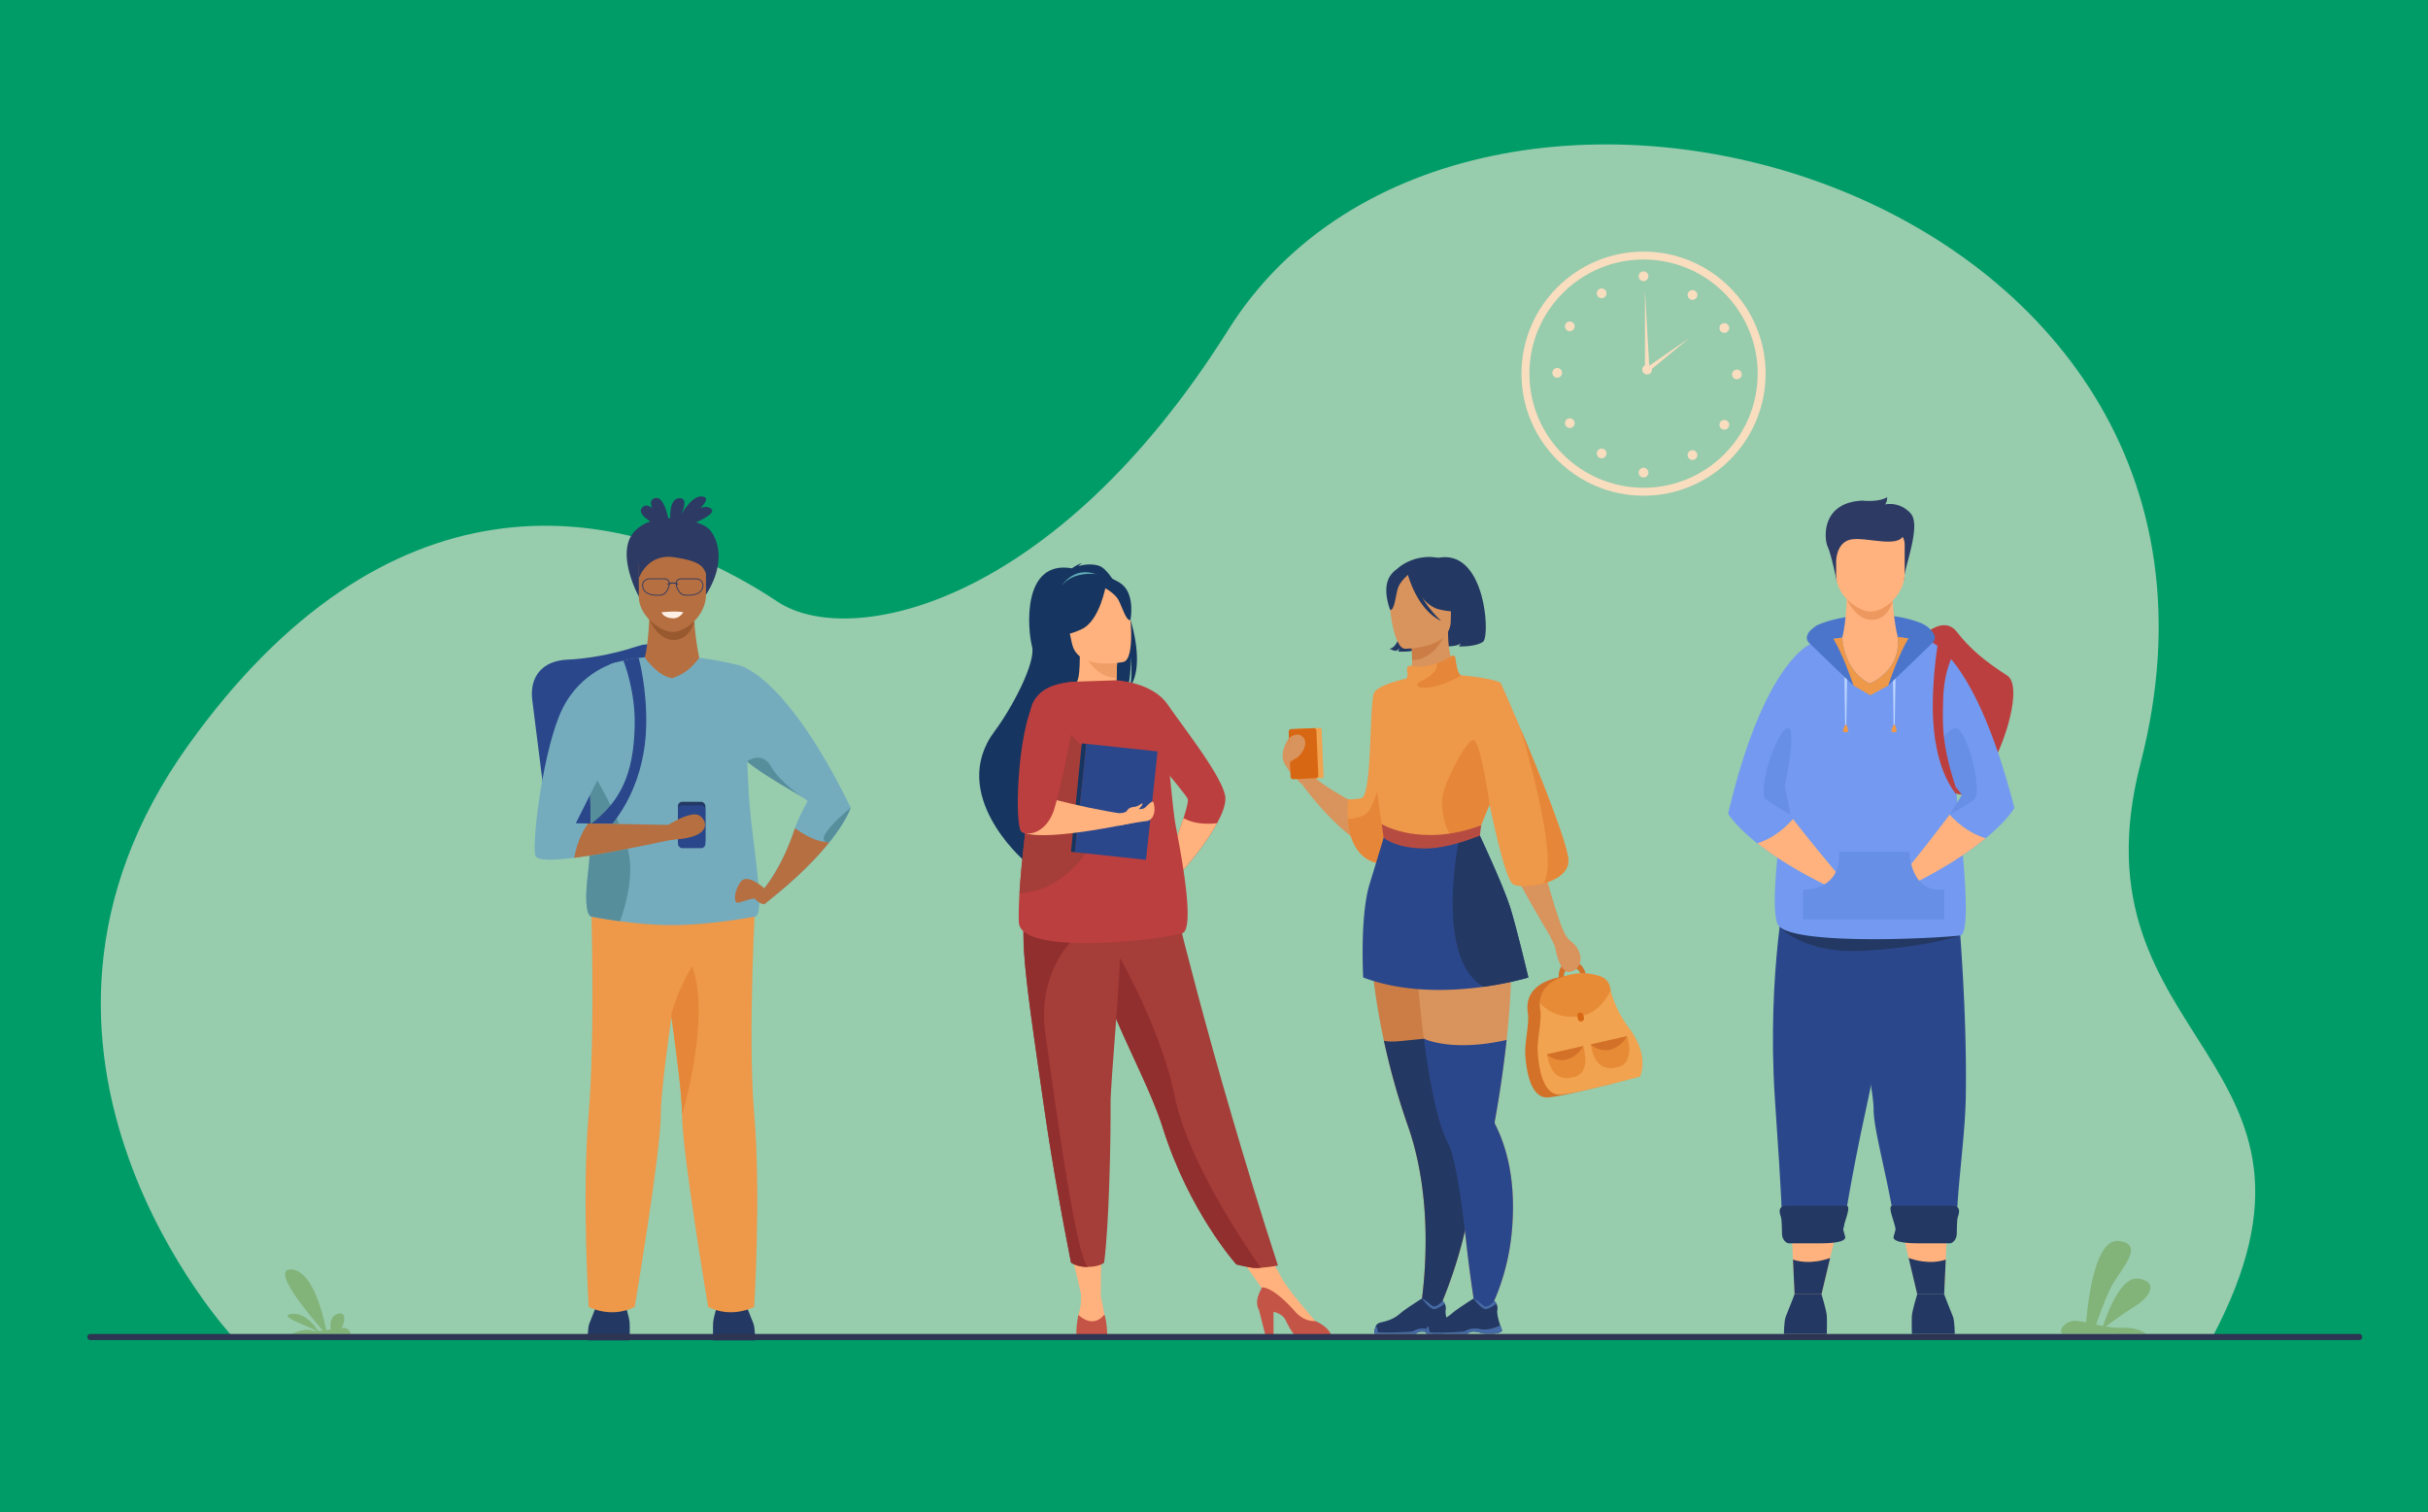 <svg id="_Layer_" data-name="&lt;Layer&gt;" xmlns="http://www.w3.org/2000/svg" viewBox="0 0 2858.04 1780"><defs><style>.cls-1{fill:#009c68;}.cls-2{fill:#fcecdb;opacity:0.6;}.cls-3{fill:#82b378;}.cls-4{fill:#ffb27d;}.cls-5{fill:#bc3f3f;}.cls-6{fill:#4a75cb;}.cls-7{fill:#233862;}.cls-8{fill:#ed985f;}.cls-9{fill:#2c3a64;}.cls-10{fill:#2b478b;}.cls-11{fill:#739af0;}.cls-12{fill:#ee9849;}.cls-13{fill:#bbd4ff;}.cls-14{fill:#678fe5;}.cls-15{fill:#b56f40;}.cls-16{fill:#99592e;}.cls-17{fill:#74acbe;}.cls-18{fill:#578e9b;}.cls-19{fill:#e58638;}.cls-20{fill:#fff0e6;}.cls-21{fill:#163560;}.cls-22{fill:#5fabb7;}.cls-23{fill:#ef9e67;}.cls-24{fill:#a53d38;}.cls-25{fill:#c45446;}.cls-26{fill:#912f2f;}.cls-27{fill:#d9935c;}.cls-28{fill:#f1a34f;}.cls-29,.cls-34{fill:#d86713;}.cls-30{fill:#cb7d45;}.cls-31{fill:#b64c41;}.cls-32{fill:#466aa5;}.cls-33{fill:#d37129;}.cls-34{opacity:0.4;}.cls-35{fill:#f9ddbf;}.cls-36{fill:#2e3552;}</style></defs><rect class="cls-1" width="2858.04" height="1780"/><path class="cls-2" d="M264.14,1574.16s-311.58-334.53-52.69-696.72c229.7-321.36,497.51-299.39,694-169,83.68,55.54,325,6.84,530.32-320.15,280-445.92,1250.82-175.47,1073.82,510.6-85.66,332,260.68,344.08,84.21,676Z" transform="translate(10.04)"/><path class="cls-3" d="M2516.31,1570.43h-98.72c-5.29-4.49,3.67-14.68,13-15.37,4.06-.3,9.2.55,15.07,1.79,1.35-18,9.11-99.16,38.35-95.9,32.88,3.65,0,35.72-9.29,54.71-6.89,14.06-14.15,34.23-17.47,43.75,2.67.58,5.43,1.14,8.26,1.66,4.35-13.37,20.57-58.38,41.18-55.75,24.21,3.06,14.48,21.11-2.68,31.82-12.58,7.87-28,19.07-35.39,24.48a105.77,105.77,0,0,0,19.31,1.55C2504.86,1562.76,2513.12,1567.75,2516.31,1570.43Z" transform="translate(10.04)"/><path class="cls-3" d="M364.37,1566.91c-3.92-6.16-15.72-22.14-31.44-20-17.12,2.31,18.92,13.6,29.95,20.08a18.39,18.39,0,0,1-6.1-.71c-7.38-2.63-20,2.41-24,4.18H403a11.11,11.11,0,0,0-5-6.42c-1.16-.71-3.47-.81-6.47-.58,4.18-4.92,7.08-20.64-4.55-16.6-8.49,3-8.46,12.56-7.63,18.25-1.81.28-3.64.57-5.45.83-3.49-17.82-15.86-70-40.92-71.43-25.41-1.41,21.55,54.15,37.18,71.93C368.09,1566.65,366.16,1566.83,364.37,1566.91Z" transform="translate(10.04)"/><polygon class="cls-4" points="2161.88 1448.9 2154.25 1481.02 2144.12 1523.61 2112.46 1523.61 2110.57 1482.81 2109.11 1451.33 2161.88 1448.9"/><path class="cls-5" d="M2252.16,749.82s25.05-26.8,41.34-5.79,34.34,35.21,59.33,51.37-22.09,142.87-53.39,140.27S2140.39,833.17,2252.16,749.82Z" transform="translate(10.04)"/><path class="cls-6" d="M2127.43,737.07c6.25-4.67,63.83-24.43,120-5s-43.48,73.6-43.48,73.6l-32.28,1.39Z" transform="translate(10.04)"/><path class="cls-7" d="M2089.9,1570.4s0-15.5,2.21-20.66,10.3-26.13,10.3-26.13h31.66s5.89,19.14,6.26,25.4,0,21.39,0,21.39Z" transform="translate(10.04)"/><path class="cls-7" d="M2290.91,1570.4s0-15.5-2.21-20.66-10.31-26.13-10.31-26.13h-31.65s-5.89,19.14-6.26,25.4,0,21.39,0,21.39Z" transform="translate(10.04)"/><path class="cls-4" d="M2164.08,700.47s-1.12,34.51-5.54,50l-35,75.36,131.61-31.28-31.39-43.36s-9.47-46.28-4.51-63.4S2164.08,700.47,2164.08,700.47Z" transform="translate(10.04)"/><path class="cls-8" d="M2163.88,705.23s10.41,25,30,24.5S2218,707,2218,707Z" transform="translate(10.04)"/><path class="cls-9" d="M2152.18,685s-6.33-31.61-10.74-41.18-8.1-52.27,40.86-54.48c0,0,18.77,2.21,29.08-4,0,0,0,6.26-2.58,8.47A32.55,32.55,0,0,1,2239,604.38c13.25,14.73-8.83,66.27-7.73,78.41Z" transform="translate(10.04)"/><path class="cls-4" d="M2191.65,720.05c-14.21-.25-40.35-19.16-40.35-42.58V640.92c0-8.56,6-15.55,13.25-15.55h54.19c7.29,0,13.26,7,13.26,15.55V675.4C2232,700,2207.94,720.34,2191.65,720.05Z" transform="translate(10.04)"/><path class="cls-9" d="M2151.3,660.43s.08-22,17.47-25.34,56.32,10.71,61.85-5.31-75.25-15.73-79.32-5.52S2151.3,660.43,2151.3,660.43Z" transform="translate(10.04)"/><path class="cls-10" d="M2212,1041c8.71-27.12,8.54,112.26-26.44,269-5.34,23.93-17.29,81.62-25.87,137.46H2088c-1-45.09-5.82-108-8.86-155.18-9.55-147.79,14.75-258.69,14.75-258.69Z" transform="translate(10.04)"/><path class="cls-10" d="M2303.9,1292.32c-.79,45.19-10,105.22-10.79,149.22h-72.7c-4.89-31.94-12.65-64.83-18.22-91.37-4-18.84-6.83-34.47-6.79-44.29.09-19.19-12.06-74.53-19.28-123.33a1.42,1.42,0,0,1,0-.2c-.28-1.87-.55-3.75-.81-5.6-9.68-68.6-6.27-135.74-6.27-135.74l122.67-7.66S2306,1171.81,2303.9,1292.32Z" transform="translate(10.04)"/><path class="cls-7" d="M2084.15,1090.48s27.6,33.44,102.58,28.61,110.75-17.87,110.75-17.87Z" transform="translate(10.04)"/><path class="cls-11" d="M2297.48,1101.22c-24.49,3.33-191.12,12-213.33-10.74s36.26-332.78,36.26-332.78,6.62-1.91,17.8-4c5.69-1.07,12.57-2.18,20.35-3.12.09,2.42,2,39,32.36,54.07,0,0,36.45-14.6,32.88-53.48,0-.45-.09-.89-.16-1.33q7.31.78,14.74,2a208.77,208.77,0,0,1,30.16,7.47S2322,1097.9,2297.48,1101.22Z" transform="translate(10.04)"/><path class="cls-11" d="M2085.55,941.15c-1,1.29,5.66,10.83,15,23.1,19.28,25.2,50.12,61.87,50.12,61.87a125.93,125.93,0,0,1-2.15,20.45c-42.36-20-71-38.74-90-53.78-26.69-21.14-34.35-35-34.35-35,42.8-181,97.72-199.91,97.72-199.91L2139.85,867S2088.55,937.22,2085.55,941.15Z" transform="translate(10.04)"/><path class="cls-12" d="M2238.38,751.87l-11,33.58-14.71,21.61-21.12,11.45-19.88-11.45-33.42-53.38c5.69-1.07,12.57-2.18,20.35-3.12.09,2.42,2,39,32.36,54.07,0,0,36.45-14.6,32.88-53.48,0-.45-.09-.89-.16-1.33Q2230.95,750.6,2238.38,751.87Z" transform="translate(10.04)"/><path class="cls-4" d="M2150.71,1026.12c0,.36,0,.7-.05,1-.09,2.3-.23,4.44-.39,6.39a34.69,34.69,0,0,1-3.52,4.14,36.88,36.88,0,0,1-6.2,5c-1.07-.51-2.14-1-3.19-1.56-36.29-18-61.53-34.68-78.8-48.35,11-3.38,26.31-11.08,42-28.56C2119.86,989.45,2150.71,1026.12,2150.71,1026.12Z" transform="translate(10.04)"/><path class="cls-11" d="M2361.08,951.12s-7.38,14-33.67,35.67c-18.69,15.4-47,34.66-88.94,55.49a126.44,126.44,0,0,1-2.54-20.41s30.13-37.26,48.92-62.82c9.14-12.45,15.6-22.11,14.59-23.38-2.39-3-34.54-45.29-48.89-64.15l-6.81-9,18.15-107.27S2314.83,770.91,2361.08,951.12Z" transform="translate(10.04)"/><path class="cls-4" d="M2327.41,986.79c-17.06,14-42.09,31.3-78.22,50-.9.46-1.8.93-2.72,1.39a50.37,50.37,0,0,1-9.12-18.12c.6-.75,1.38-1.73,2.34-2.91,8.66-10.8,30.4-38.08,45.16-58.15C2300.88,976.22,2316.39,983.62,2327.41,986.79Z" transform="translate(10.04)"/><path class="cls-4" d="M2223.64,749.82a291.62,291.62,0,0,0-65.08.74,1.16,1.16,0,0,1,0-.13S2218.79,713.17,2223.64,749.82Z" transform="translate(10.04)"/><polygon class="cls-13" points="2173.27 855.2 2172.03 855.2 2171.12 797.13 2174.24 797.13 2173.27 855.2"/><path class="cls-12" d="M2161.86,853.69c-1.12,1.7-3.65,7.31-2,7.9s4.62.63,5.42-.16S2164,850.48,2161.86,853.69Z" transform="translate(10.04)"/><polygon class="cls-13" points="2230.3 855.2 2229.06 855.2 2228.15 797.13 2231.27 797.13 2230.3 855.2"/><path class="cls-12" d="M2218.89,853.69c-1.12,1.7-3.66,7.31-2,7.9s4.62.63,5.41-.16S2221,850.48,2218.89,853.69Z" transform="translate(10.04)"/><path class="cls-6" d="M2171.63,807.06l-51.22-49.36s-11.53-8.18,6.7-20.42S2171.63,807.06,2171.63,807.06Z" transform="translate(10.04)"/><path class="cls-6" d="M2212.62,807.06l51.22-49.36s11.53-8.18-6.7-20.42S2212.62,807.06,2212.62,807.06Z" transform="translate(10.04)"/><path class="cls-14" d="M2276.9,1047.32c-10,.84-18.3-1.66-24.72-7.4a32.12,32.12,0,0,1-3-3.08c-5.06-5.92-7.9-13.36-9.5-19.64a66.48,66.48,0,0,1-2-12.94l0-1.44H2154.9l0,1.54c.33,8.89-1.11,16.52-4.29,22.8a32.36,32.36,0,0,1-6,8.41,34.78,34.78,0,0,1-7.28,5.58c-11.07,6.41-23.4,6.17-23.55,6.17l-1.53-.06v35h166.24v-35Z" transform="translate(10.04)"/><path class="cls-14" d="M2299.44,935.67s-46.11-60.51-9.61-78.12c14.49-7,34.88,76,24,83.84s-28.93,17.66-28.93,17.66Z" transform="translate(10.04)"/><path class="cls-14" d="M2090.86,925.69s16-76,2-68.14-34.88,76-24,83.84,28.93,17.66,28.93,17.66Z" transform="translate(10.04)"/><path class="cls-5" d="M2293,935.49c-21.06-26.14-28.92-68.58-27.85-112.38a513.68,513.68,0,0,1,5.61-63.61L2288,773c-.07.25-9.91,18.24-10.67,50.25-.7,29.26-2.08,51.55,14.46,102.49Z" transform="translate(10.04)"/><path class="cls-7" d="M2133.1,1463.67l-37.1,0c-3.29.37-8.43-4.44-8.43-11.31,0,0-.07-16.48-1.16-19.41-4.78-12.84,2.32-13.53,9.2-13.53h67.69c6.87,0-3.66,21.24-3.66,28.11l2.44,9C2162.08,1463.4,2140,1463.67,2133.1,1463.67Z" transform="translate(10.04)"/><path class="cls-7" d="M2144.21,1481l-10.14,42.6h-31.65l-1.89-40.8C2105.25,1484.54,2121.13,1489,2144.21,1481Z" transform="translate(10.04)"/><polygon class="cls-4" points="2239.07 1448.9 2246.7 1480.53 2256.84 1522.48 2288.5 1522.48 2290.38 1482.3 2291.84 1451.3 2239.07 1448.9"/><path class="cls-7" d="M2247.77,1463.67l37.1,0c3.29.37,8.43-4.44,8.43-11.31,0,0,.08-16.48,1.16-19.41,4.78-12.84-2.32-13.53-9.2-13.53h-67.69c-6.87,0,3.66,21.24,3.66,28.11l-2.44,9C2218.79,1463.4,2240.9,1463.67,2247.77,1463.67Z" transform="translate(10.04)"/><path class="cls-7" d="M2236.66,1481l10.13,42.6h31.66l1.89-40.8C2275.62,1484.54,2259.74,1489,2236.66,1481Z" transform="translate(10.04)"/><path class="cls-9" d="M824.89,623.15c-2.49-2.71-8.06-5.79-15.39-8.29,12.88-5.8,23.84-12.63,16.26-16.8-3.28-1.81-7.19-1.55-11.32,0,6.35-6.42,9.4-12,3.22-13.4-9.4-2.19-19.19,9.92-26,21.09,4.43-9.58,6.72-19.07-1.54-19.22-9.53-.16-11.39,12.48-11.22,23.4-.79,0-1.58,0-2.37,0-2.68-12.09-7.89-27.11-16.76-23.1-4.46,2-4.31,6.35-2,11.37-4.19-3.22-8.34-4.34-11.64-.93-5,5.2,1.15,11.37,9.32,16.52a50.38,50.38,0,0,0-16.08,9.36c-27.72,24.21,2.51,79,2.51,79l79.15-2C845.84,660.67,833.87,632.91,824.89,623.15Z" transform="translate(10.04)"/><path class="cls-10" d="M744.17,1000.51l-47.27,6c-31.08,3.91-59.18-14-62.43-39.82L616.49,824c-3.26-25.82,10.35-46.17,41.6-47.45,18.52-.76,49.42-4.84,82.66-15.9,29.48-9.81,32.78,17.33,36,43.15l18,142.65C798,972.26,775.25,996.59,744.17,1000.51Z" transform="translate(10.04)"/><path class="cls-7" d="M681.66,1578s0-15.2,2.17-20.26,10.11-25.64,10.11-25.64h31s5.77,18.78,6.14,24.92,0,21,0,21Z" transform="translate(10.04)"/><path class="cls-7" d="M878.82,1578s0-15.2-2.16-20.26-10.12-25.64-10.12-25.64h-31s-5.78,18.78-6.14,24.92,0,21,0,21Z" transform="translate(10.04)"/><path class="cls-15" d="M754.42,724.74s-1.1,33.85-5.43,49L714.7,797.68,843.78,817,813,774.46s-9.3-45.39-4.42-62.18S754.42,724.74,754.42,724.74Z" transform="translate(10.04)"/><path class="cls-16" d="M754.23,729.41s10.21,24.58,29.43,24,23.61-22.29,23.61-22.29Z" transform="translate(10.04)"/><path class="cls-15" d="M781.46,744c-13.93-.25-39.57-18.8-39.57-41.77V666.33c0-8.39,5.85-15.25,13-15.25H808c7.15,0,13,6.86,13,15.25v33.82C821,724.24,797.44,744.23,781.46,744Z" transform="translate(10.04)"/><path class="cls-12" d="M685.55,1051.53s5.43,165.91-2.69,260.57.06,226.4.06,226.4,26,14.32,54.14,0c0,0,30.89-182.88,30.7-226.4-.21-46.35,33.62-253.34,33.62-253.34Z" transform="translate(10.04)"/><path class="cls-12" d="M877.7,1538.49s-26,14.33-54.14,0c0,0-30.88-182.87-30.69-226.4.09-19.57-5.89-67.81-12.84-117-9.49-67.28-20.78-136.33-20.78-136.33l120.31-7.52s-9.92,166.19-1.8,260.84S877.7,1538.49,877.7,1538.49Z" transform="translate(10.04)"/><path class="cls-17" d="M856.88,782.49v.07a341.79,341.79,0,0,0-43.88-8.1c-12,15.91-20.58,19.61-31.54,23.94C763.84,796,749,774.25,749,773.76c-25.59,2.62-40.07,8-40.07,8-9.74,4.08-22.52,80.16-24.51,122.42-.25,5.31-.34,10.07-.22,14.1,1,36.25,2.5,71.47-2.17,110.49-6.14,51.27,4.26,50.36,4.26,50.36s14,2.74,33.52,5.33c17.65,2.36,39.83,4.61,60.23,4.61,46.8,0,98.09-9.94,98.09-9.94,14.77.19-4.14-91.87-6.9-147.25-.64-12.87-1.23-24.61-1.79-35.34,17.73,15.28,69.91,43.12,71.1,46.67,0,0-11.39,20.79-14.85,31.87-13.28,42.54-36.13,70.66-36.13,70.66,3.11,11.8,2.24,17,2.24,17,36.14-28.39,59.44-52.54,74.31-71.07,20.91-26.05,25.2-41,25.2-41C910.84,786.92,856.88,782.49,856.88,782.49Z" transform="translate(10.04)"/><path class="cls-18" d="M719.8,1084.46c-19.52-2.59-33.52-5.33-33.52-5.33s-10.4.91-4.26-50.36c4.67-39,3.21-74.24,2.17-110.49-.12-4,0-8.79.22-14.1,3,4.79,36.31,58.6,45.28,98.59C736.22,1032,726.37,1066.31,719.8,1084.46Z" transform="translate(10.04)"/><path class="cls-19" d="M792.87,1312.09c.09-19.57-5.89-67.81-12.84-117,7.21-29.37,24.76-57.65,24.76-57.65C827,1199.74,792.87,1312.09,792.87,1312.09Z" transform="translate(10.04)"/><path class="cls-15" d="M889.55,1045.74s-19.5-18-27.44-7.94-9.39,26-3.25,24.91,18.78-6.86,20.58-4,9.9,8.41,12.35,4S889.55,1045.74,889.55,1045.74Z" transform="translate(10.04)"/><path class="cls-15" d="M889.55,1045.74c3.11,11.8,2.24,17,2.24,17,36.14-28.39,59.44-52.54,74.31-71.07-11.21-.83-21.58-3.33-40.42-16.61C910.13,1022.52,889.55,1045.74,889.55,1045.74Z" transform="translate(10.04)"/><path class="cls-18" d="M936,939.55c-2.89-2.41-49.23-27.93-66.78-43.17,0,0,17.51-13.13,28.35,6S936,939.55,936,939.55Z" transform="translate(10.04)"/><path class="cls-18" d="M991.3,950.7s-4.29,14.94-25.2,41C941.9,991.36,991.3,950.7,991.3,950.7Z" transform="translate(10.04)"/><path class="cls-9" d="M741.89,680.87s9.66-29.52,41.35-24.92,34.43,11.38,37.8,19.23,9.86-28.7,9.86-28.7l-37.37-11.11s-45.22,5.15-48.47,12.73l-3.25,7.58Z" transform="translate(10.04)"/><path class="cls-10" d="M684.71,995.35l.54-25.16c35.86-27.22,50.45-59.49,51.83-115.3,1-42.32-13.17-76.83-13.27-77.18,0,0,6.34-1.52,8.5-1.89,2.33-.4,9.46-1.22,9.46-1.22.44,1.48,9.89,35.88,8.85,80.24C749.24,914.31,723.54,965.87,684.71,995.35Z" transform="translate(10.04)"/><path class="cls-17" d="M784.12,988.07C772,989.89,710,1004.3,665.73,1009.88c-24.94,3.14-44.2,3.5-45.69-2.78-4.11-17.43,9.88-128.41,32.13-173.07s63.47-54.33,63.47-54.33l11.73,70.73L667.75,969.17l14.51.26,99.63,1.77Z" transform="translate(10.04)"/><rect class="cls-7" x="798.04" y="943.94" width="32.3" height="50.45" rx="4.94"/><rect class="cls-10" x="798.04" y="948.01" width="32.3" height="50.45" rx="4.94"/><path class="cls-15" d="M770.24,975.1s32.78-22.59,43.53-14.74,11.6,26.53-33,28.08Z" transform="translate(10.04)"/><path class="cls-15" d="M784.12,988.07C772,989.89,710,1004.3,665.73,1009.88c3.87-18.87,10-31.71,16.53-40.45l99.63,1.77Z" transform="translate(10.04)"/><path class="cls-9" d="M816.19,684.09a9.69,9.69,0,0,0-7.59-3.22h-16c-3,0-5.15.87-6.3,2.59a5.86,5.86,0,0,0-.9,2.65,14.87,14.87,0,0,0-7.09.12,5.87,5.87,0,0,0-.91-2.77c-1.14-1.72-3.27-2.59-6.3-2.59H755.19a9.7,9.7,0,0,0-7.6,3.22,8.19,8.19,0,0,0-1.49,7c1.82,9,12.2,10.17,17.39,10.17,1.6,0,2.71-.11,2.92-.13,4.85,0,8.27-2.78,10.75-8.71a15.55,15.55,0,0,0,1.21-4.9,13.73,13.73,0,0,1,7-.15,15.76,15.76,0,0,0,1.22,5.05c2.48,5.93,5.9,8.7,10.76,8.71.2,0,1.31.13,2.91.13,5.19,0,15.57-1.15,17.39-10.17A8.19,8.19,0,0,0,816.19,684.09Zm-40,7.94c-2.31,5.51-5.43,8.07-9.82,8.07h-.07a31.79,31.79,0,0,1-8.85-.42c-5.92-1.2-9.4-4.16-10.33-8.78a7.2,7.2,0,0,1,1.27-6.15,8.62,8.62,0,0,1,6.79-2.84h15.95c2.66,0,4.49.71,5.43,2.12a5.08,5.08,0,0,1,.75,2.49,9.82,9.82,0,0,0-1.4.52.62.62,0,0,0,.26,1.19.63.63,0,0,0,.26,0,8.55,8.55,0,0,1,.85-.33A15.38,15.38,0,0,1,776.2,692Zm40.45-1.12c-.93,4.62-4.41,7.58-10.33,8.78a31.79,31.79,0,0,1-8.85.42h-.06c-4.4,0-7.52-2.56-9.82-8.07a15.33,15.33,0,0,1-1.11-4.28c.31.13.61.26.91.42a.63.63,0,1,0,.59-1.11,10.35,10.35,0,0,0-1.51-.64,4.91,4.91,0,0,1,.75-2.38c.94-1.41,2.76-2.12,5.42-2.12h16a8.61,8.61,0,0,1,6.78,2.84A7.14,7.14,0,0,1,816.65,690.91Z" transform="translate(10.04)"/><path class="cls-20" d="M768.71,720.78s17.53-1.91,25.69,0c0,0-4.34,7.11-11.46,7.11S770.45,725.29,768.71,720.78Z" transform="translate(10.04)"/><path class="cls-21" d="M1283.72,666.1c-8.55-2.81-17.83-1.44-24.19.24,1.32-2,4.44-3.32,4.44-3.32-4.1.21-12.2,6-12.2,6-59.75-10.19-52,73.2-47,91.93s-23.88,73-43.8,99.53c-55.87,74.33,33.47,151.73,33.47,151.73,72.43,60.84,39.52-57.12,39.52-57.12-4.49-15,49.92-110.19,81.94-141.85,6.31-15,4.8-39,4.67-40.92,2.18,18.83,1.1,29.86-.55,36.28C1345.45,773.51,1306.37,673.55,1283.72,666.1Z" transform="translate(10.04)"/><path class="cls-5" d="M1432.41,940.16c0,8.05-4,18.37-9.84,29-14.41,26.5-39.6,54.9-39.6,54.9l-14.59-20.79s8.87-22,14.76-40.18c3.54-10.92,6-20.43,4.79-22.93-3.19-6.68-66.4-81.46-66.4-81.46l-17.18-57.86s42.05,2.22,60,28.44S1432.41,918.44,1432.41,940.16Z" transform="translate(10.04)"/><path class="cls-4" d="M1422.57,969.16c-14.41,26.5-39.6,54.9-39.6,54.9l-14.59-20.79s8.87-22,14.76-40.18C1390.22,967.28,1402.48,971.27,1422.57,969.16Z" transform="translate(10.04)"/><polygon class="cls-4" points="1257.88 1461.64 1273.01 1525.36 1295.67 1525.23 1296.5 1461.64 1257.88 1461.64"/><polygon class="cls-4" points="1448.49 1464.36 1491.54 1525.36 1508.31 1503.82 1482.4 1455.97 1448.49 1464.36"/><path class="cls-4" d="M1307.36,819.52c.19.09-18.17,9.62-32,5.84-13-3.54-21.48-20.38-21.3-20.42,5.5-1.09,7.08-8.66,7-41.14l2.49.49,41.81,8.28s-.95,13.16-1,25.56C1304.35,808.54,1305,818.41,1307.36,819.52Z" transform="translate(10.04)"/><path class="cls-22" d="M1240.28,688.77s15.88-25.61,45.39-10.3C1285.67,678.47,1270.38,678.89,1240.28,688.77Z" transform="translate(10.04)"/><path class="cls-23" d="M1305.35,772.57s-.95,13.16-1,25.56c-23.4-.66-35.77-22-40.83-33.84Z" transform="translate(10.04)"/><path class="cls-21" d="M1254.93,765.75s-15.85-16.57-22-32.23c-4.4-11.18-7.16-55.35,37.28-57.87a59.9,59.9,0,0,1,26.2,4.3c10.65,4.44,26.94,15.39,19.37,55.94l-1.38,13.47Z" transform="translate(10.04)"/><path class="cls-24" d="M1494.24,1489.88s-11.12,1.92-20.24,2.61c-2,.16-4,.25-5.64.25-4.39,0-12.31-1.66-17.62-2.89l-.4-.1c-2.33-.55-4.12-1-4.78-1.17l-.28-.07s-55.43-61.71-86.51-160.62c-.72-2.31-1.49-4.63-2.3-7-17-49.62-52.29-111.88-70.87-168.26-3-9-5.62-17.42-8-25.42-.77-2.56-1.51-5.07-2.21-7.55-13.71-47.6-17.67-78.84-21.32-112.23l111.75,28.43S1412.74,1239.29,1494.24,1489.88Z" transform="translate(10.04)"/><path class="cls-4" d="M1312.67,779.18s-54.09,11.84-60.94-22-18.45-55,15.8-64,43.59,2.55,48.62,13.28S1326.57,775.23,1312.67,779.18Z" transform="translate(10.04)"/><path class="cls-21" d="M1292.08,687.38s-6.87,42.66-28.49,53.12-32.75,6.35-32.75,6.35,14.69-17.42,13.43-42.41C1244.27,704.44,1277.06,670.76,1292.08,687.38Z" transform="translate(10.04)"/><path class="cls-21" d="M1289.05,691.34s12.88,6.62,17.32,14.69,9.23,25.54,14.27,23.9c0,0,5.76-29.22-9.89-41.94C1294.15,674.51,1289.05,691.34,1289.05,691.34Z" transform="translate(10.04)"/><path class="cls-4" d="M1262.21,1521.8a61.44,61.44,0,0,1-2.89,26.12s-3.71,16.9,12.93,17.21,20.73-1.25,18.85-11.62-5.47-28.28-5.47-28.28Z" transform="translate(10.04)"/><path class="cls-25" d="M1259.32,1547.92s-3.69,17.75-1.81,26.23c0,0,5.64,2,17.73,2,11.46,0,18.2-2,18.2-2s-.42-19.28-3.48-26.66C1290,1547.49,1278.16,1565.19,1259.32,1547.92Z" transform="translate(10.04)"/><path class="cls-4" d="M1538.38,1555.21s-30.69-34.06-40.11-51.39l-22.82,11.69,51,47.9,11.93-1.58Z" transform="translate(10.04)"/><path class="cls-25" d="M1557.87,1575.17s-33,0-38.63-.63-10.2-8.79-16.32-21c-2.51-5-8.13-7.77-13.9-9.29l.11,29.94h-9.07l-8-31.72c-5.43-10-.43-19,3.39-26.92,4.45,0,16.41,3,39.08,28.57,7.45,8.38,15.68,11.38,23.85,11.13a1.73,1.73,0,0,0,.33.17C1557.56,1563.86,1557.87,1575.17,1557.87,1575.17Z" transform="translate(10.04)"/><path class="cls-26" d="M1474,1492.49c-2,.16-4,.25-5.64.25-4.39,0-12.31-1.66-17.62-2.89l-.4-.1-4.78-1.17-.28-.07s-55.43-61.71-86.51-160.62c-.72-2.31-1.49-4.63-2.3-7-17-49.62-52.29-111.88-70.87-168.26-3-9-5.62-17.42-8-25.42-.77-2.56-1.51-5.07-2.21-7.55l19.76-15s59.34,96.09,77.71,186.52C1388.09,1366.15,1453.65,1463.33,1474,1492.49Z" transform="translate(10.04)"/><path class="cls-24" d="M1297.22,1299.63c.33,44-1.89,145.07-7.62,186.93,0,0-5.43,4.81-18.9,4.86-13.79.06-20-5-20-5-14.37-72.77-24.59-133-32-184.88-6.11-42.58-11.53-79.09-15.7-110.52-3.7-27.84-6.41-51.71-7.72-72.29q-.26-4.18-.45-8.19c-.16-3.53-.29-7-.35-10.27s-.08-6.61-.06-9.76l.48,0,27.77-2.7,87.72-8.56C1308.94,1156.23,1297,1274.07,1297.22,1299.63Z" transform="translate(10.04)"/><path class="cls-26" d="M1270.7,1491.42a34.3,34.3,0,0,1-20-5c-14.37-72.77-24.59-133-32-184.88-6.11-42.58-11.53-79.09-15.7-110.52-3.7-27.84-6.41-51.71-7.72-72.29-.15-10.13-.26-19.85-.38-28.27s-.26-15.76-.49-20.79l28.26,18.09,29.73,19s-42.18,38.37-31.81,110.91S1256.28,1481.15,1270.7,1491.42Z" transform="translate(10.04)"/><path class="cls-5" d="M1381.25,1098.86c-33.65,8.75-190.69,26-192-13.32-.34-9.6,0-21.18.76-33.72,2.34-38.86,8.71-86.87,11.77-113.29,1.4-12.11-3.25-66.34.32-95.9a66.83,66.83,0,0,1,2.17-11.3c6.78-22.3,37.26-28.35,52.91-28.88l47.2-1.61s48.76,54.46,55.54,71.19,9,74,14.27,101.75S1397.62,1094.61,1381.25,1098.86Z" transform="translate(10.04)"/><path class="cls-24" d="M1288.51,965.94s-26.25,80.6-98.54,85.88c2.34-38.86,8.71-86.87,11.77-113.29,1.4-12.11-3.25-66.34.32-95.9.94.2,1.79.73,2.77.91C1284.44,858.92,1295.74,949.13,1288.51,965.94Z" transform="translate(10.04)"/><rect class="cls-10" x="1261.69" y="879.76" width="84.32" height="128.33" transform="translate(117.35 -132.78) rotate(6.08)"/><polygon class="cls-21" points="1278.76 875.66 1273.38 875.23 1260.74 1002.74 1265.17 1003.27 1278.76 875.66"/><path class="cls-4" d="M1198,932.15s59.15,18.08,115.69,26.17c0,0,18.66,8.06,9.9,10.27-2.25.57-115.47,25.25-132.25,9.24Z" transform="translate(10.04)"/><path class="cls-5" d="M1257.14,802.45s-31.11.17-44.39,15.32c-24.24,27.66-29,145.29-21.39,160.06,3.29,6.35,28.52,6.87,39.17-23.9C1236.05,938,1260.17,831.46,1257.14,802.45Z" transform="translate(10.04)"/><path class="cls-4" d="M1308.14,957.49s6.95-.65,8.27-2.87c2.64-4.44,6.81-4.38,10.28-5s7.38-4.39,8.08-3.63-2.57,5-4.38,6.53a15.24,15.24,0,0,0,6.19-.95c2.47-1.18,10-10.9,11.18-6.81,3.12,10.76-.12,21.1-8.75,21.94-9.31.91-32.42,5.37-32.42,5.37Z" transform="translate(10.04)"/><path class="cls-27" d="M1615.64,1003.37c-44.19-11.25-92.76-79.8-92.76-79.8l12.44-10.79c12.88,15.18,66.44,41.34,66.44,41.34-.28-13.9.08-26.58,1-38.11,5.94-78.42,35.5-104.55,43.57-110.28a19.27,19.27,0,0,1,2-1.32s0,.57.08,1.65c.11,2.33.33,7,.55,13.47C1650.61,867.52,1652.57,1012.77,1615.64,1003.37Z" transform="translate(10.04)"/><path class="cls-27" d="M1535.32,912.78c-.18-1.86-1.43-28.8-6.78-33.93s-15.92-12.11-19-11.55-13.35,17.72-8.48,29.54,21.78,26.73,21.78,26.73Z" transform="translate(10.04)"/><path class="cls-28" d="M1546.3,915.91l-29.1,1.21a1.73,1.73,0,0,1-1.82-1.67L1513.06,860a1.75,1.75,0,0,1,1.67-1.82l29.1-1.22a1.75,1.75,0,0,1,1.83,1.67l2.32,55.5A1.75,1.75,0,0,1,1546.3,915.91Z" transform="translate(10.04)"/><path class="cls-29" d="M1538.74,916.22l-26.4,1.11a3.11,3.11,0,0,1-3.23-3l-2.21-52.79a3.11,3.11,0,0,1,3-3.23l26.39-1.1a3.09,3.09,0,0,1,3.23,3l2.21,52.78A3.1,3.1,0,0,1,1538.74,916.22Z" transform="translate(10.04)"/><path class="cls-27" d="M1507.37,869.36s7.94-8.85,15.87-2.09-.52,21.23-7.41,25.18-9.09,6-9.09,6Z" transform="translate(10.04)"/><path class="cls-30" d="M1711.86,1459.28c-2.69,10.7-5.65,20.89-8.67,30.38-.65,2-1.28,4-1.93,6-.33,1-.65,1.94-1,2.89-.64,1.87-1.27,3.72-1.89,5.52-.82,2.34-1.63,4.63-2.44,6.85q-.88,2.46-1.76,4.82c-9,24-16.47,39.26-16.47,39.26l-17.86-1.23s6.71-31.88,8-77.56c0-1.63.09-3.27.12-4.94q.1-5.31.11-10.83c0-1.51,0-3,0-4.58-.36-39.34-5.23-85.83-20.77-130.22A847.19,847.19,0,0,1,1619,1225.25c-21.39-98.5-16.36-163.21-16.36-163.21L1703,1073.8l4.69.54c.42,46.14,1.6,108.77,2.64,157.74.18,8.5.35,16.59.52,24.11.69,31.44,1.21,52.94,1.21,52.94C1731.41,1350.71,1724.4,1409.41,1711.86,1459.28Z" transform="translate(10.04)"/><path class="cls-7" d="M1683.1,717.18s23.77,20.23,2,43.52c0,0,18.16,1.78,24.3-3.25a16.81,16.81,0,0,1-2.33,3.55s20.3.73,28.68-5.6,3-110.18-53.34-98.57c0,0-47.75-3.6-43.31,51.65s-13.58,55.25-13.58,55.25,5,2.47,7.44,2.47c0,0,3.54-1.35,4.24-3.3,0,0-.7,3.07-1.61,4.05,0,0,19.46,1.84,29.18-5.5S1685.88,728.58,1683.1,717.18Z" transform="translate(10.04)"/><path class="cls-27" d="M1759.79,1050.77c-19-42.57-28.07-54.61-28.38-68-.25-10.59,5-22,15.11-50a104.57,104.57,0,0,0,5.06-20.25c8-54-23.22-112.43-42.64-116.41-5.4-1.43-14.56-20.94-14.45-52.38l-2.43.48-40.89,8.09s.94,12.87,1,25c0,10.1-.52,20.38-2.8,21.59-2.95.26-5.62.8-5.62.8s-34.61,24.3-36.84,57.26c-3,44,28.05,96.21.53,184.21C1579.29,1131,1770.27,1074.3,1759.79,1050.77Z" transform="translate(10.04)"/><path class="cls-30" d="M1651.17,752.25s.94,12.87,1,25c22.88-.65,35-21.52,39.93-33.08Z" transform="translate(10.04)"/><path class="cls-7" d="M1696.28,739.7s12-18.94,14.87-35.14c2.06-11.56-3.83-54.43-46.91-48.26a58.46,58.46,0,0,0-24.28,9.18c-9.35,6.31-22.85,19.95-7.76,57.36l3.92,12.64Z" transform="translate(10.04)"/><path class="cls-27" d="M1643.53,763.73s54.14.89,54.17-32.83,7-56.31-27.51-58.31-41.29,10.87-44,22.12S1629.45,762.63,1643.53,763.73Z" transform="translate(10.04)"/><path class="cls-7" d="M1645.54,671.77s14.82,39.56,37.56,45.41,32.62-.25,32.62-.25-17.45-13.86-21.07-38C1694.65,678.88,1656.72,652.94,1645.54,671.77Z" transform="translate(10.04)"/><path class="cls-7" d="M1649.21,675s-11.07,8.83-13.77,17.42-3.91,26.26-9.06,25.66c0,0-11.17-26.89,1.38-42.1C1641.07,659.83,1649.21,675,1649.21,675Z" transform="translate(10.04)"/><path class="cls-27" d="M1830.19,1096l-16.25,4.87s-53.61-88.94-58.49-112.09c-1.58-7.53-5.48-22.61-10-39.5-9.42-35-21.56-77.8-21.56-77.8l-4-17.33-13.65-59.09s26.13,2.67,41.41,9.06c5.06,2.11,8.92,4.63,10.27,7.59,11.23,24.68,22.44,87,30.32,131.44,4.39,24.77,7.74,44,9.49,48.07C1802.57,1002.58,1817.46,1065.12,1830.19,1096Z" transform="translate(10.04)"/><path class="cls-7" d="M1647.15,676.32s10.56,41.42,39.26,54.69c0,0-28.7-25.45-31.13-52.8S1647.15,676.32,1647.15,676.32Z" transform="translate(10.04)"/><path class="cls-27" d="M1769.48,1450.63c-5.78,61.63-31.21,101.49-31.21,101.49l-8.68,7.9s-7.91-45.12-13.62-96.79c-5.44-49.1-12.9-101.06-21.34-116.93-12.61-23.7-21.91-72.17-28.6-123.37-11.06-84.73-15-177-15-177l101.84-5c10.24,17.22,14.7,45.46,15.76,77.57,1.12,33.77-1.54,71.81-5.23,105.81-5.15,47.6-12.32,87.27-14,96.19a.08.08,0,0,1,0,0,5.39,5.39,0,0,0,.67,3.41C1770.36,1364,1773.29,1409.91,1769.48,1450.63Z" transform="translate(10.04)"/><path class="cls-12" d="M1650.63,909.26c-2.29,55.94-10.66,111.33-35,107.77-29.85-4.36-37.63-32.23-39.22-52.94a119,119,0,0,1,.44-23s14.69-.07,17.07-2.26c11.28-10.43,7.93-112.66,13.52-123.27s41.83-17.43,41.83-17.43S1652.91,854,1650.63,909.26Z" transform="translate(10.04)"/><path class="cls-19" d="M1650.63,909.26c-2.29,55.94-10.66,111.33-35,107.77-29.85-4.36-37.63-32.23-39.22-52.94,7.33-.37,20.24-2.16,25.36-10,7.34-11.19,30.25-83.26,30.25-83.26S1641,887,1650.63,909.26Z" transform="translate(10.04)"/><path class="cls-7" d="M1711.86,1459.28c-2.69,10.7-5.65,20.89-8.67,30.38-.65,2-1.28,4-1.93,6-.33,1-.65,1.94-1,2.89-.64,1.87-1.27,3.72-1.89,5.52-.82,2.34-1.63,4.63-2.44,6.85q-.88,2.46-1.76,4.82c-9,24-16.47,39.26-16.47,39.26l-17.86-1.23s6.71-31.88,8-77.56c0-1.63.09-3.27.12-4.94q.1-5.31.11-10.83c0-1.51,0-3,0-4.58-.36-39.34-5.23-85.83-20.77-130.22A847.19,847.19,0,0,1,1619,1225.25c10.61,2.19,20,0,47.08-2.32,2.85-.24,16.48,16.64,29.94,39,.7,31.44,16.12,47.23,16.12,47.23C1731.41,1350.71,1724.4,1409.41,1711.86,1459.28Z" transform="translate(10.04)"/><path class="cls-10" d="M1769.48,1450.63c-5.78,61.63-31.21,101.49-31.21,101.49l-8.68,7.9s-7.91-45.12-13.62-96.79c-5.44-49.1-12.9-101.06-21.34-116.93-12.61-23.7-21.91-72.17-28.6-123.37,9.37,3.9,41.27,14,97.39,1.34-5.15,47.6-12.32,87.27-14,96.19a.08.08,0,0,1,0,0,5.39,5.39,0,0,0,.67,3.41C1770.36,1364,1773.29,1409.91,1769.48,1450.63Z" transform="translate(10.04)"/><path class="cls-10" d="M1789,1150.73s-21.3,6.58-52.69,10.93c-38.86,5.37-93.19,7.31-141.71-10.93,0,0-4-72.2,7.5-109.83S1619,985.24,1619,985.24s46.06,11.55,92.84,2.6a152.87,152.87,0,0,0,19.62-5.07s28.85,61.26,36.79,87.52S1789,1150.73,1789,1150.73Z" transform="translate(10.04)"/><path class="cls-7" d="M1789,1150.73s-21.3,6.58-52.69,10.93c-57.56-32.64-29.49-170-29.49-170,1.7-1.39,3.37-2.67,5-3.84a152.87,152.87,0,0,0,19.62-5.07s28.85,61.26,36.79,87.52S1789,1150.73,1789,1150.73Z" transform="translate(10.04)"/><path class="cls-12" d="M1836.1,1013.31c0,14-14.33,22.69-29.72,26.89-14.79,4-30.55,4-35.47.69-8.5-5.7-22.36-69.05-26.4-88.33-.73-3.5-1.14-5.54-1.14-5.54s-11,26.37-11.4,28.82c-.16,1.11-.29,2.63-.39,4-.11,1.62-.18,3-.18,3s-60,30.27-112.45,2.47c0,0-21.34-123.32-12.08-144.55,4.6-10.55,28.61-32.31,38.22-41.7,2.16-2.11,2-6.29,1.11-10.11a4.42,4.42,0,0,1,5.41-5.24c6.17,1.61,17.29,1.33,29.2-2.58a70.33,70.33,0,0,0,17.86-8.73,2.73,2.73,0,0,1,4.23,1.94c.9,7.35,3.13,20.78,7.18,20.78,5.59,0,43.71,4.65,46.5,9.36,1,1.64,10.89,24.07,23.4,53.77l0,.08C1803.49,914,1836.1,995.33,1836.1,1013.31Z" transform="translate(10.04)"/><path class="cls-19" d="M1743.37,947s-11,26.37-11.4,28.82c-.16,1.11-.29,2.63-.39,4a54.43,54.43,0,0,1-18.38,9.67c-18.69,5.66-26.81-30.17-25.7-48.05s27.56-68.9,36.36-70S1743.37,947,1743.37,947Z" transform="translate(10.04)"/><path class="cls-19" d="M1744.51,952.56c-.73-3.5-1.14-5.54-1.14-5.54A28.44,28.44,0,0,1,1744.51,952.56Z" transform="translate(10.04)"/><path class="cls-31" d="M1667.86,998.83c-34.12,0-48.19-11.74-49.23-12.54l-2.2-16.07c.32.24,46.11,27.74,117,1.41l-1.5,12.17C1704.64,993.93,1685.58,998.83,1667.86,998.83Z" transform="translate(10.04)"/><path class="cls-19" d="M1836.1,1013.31c0,14-14.33,22.69-29.72,26.89,21.21-25.25-25.19-178-26.38-181.94C1803.49,914,1836.1,995.33,1836.1,1013.31Z" transform="translate(10.04)"/><path class="cls-19" d="M1710.08,795.05s-28.54,18.07-50.14,13.8c0,0-5.18-3.28,2-6.57,6.71-3.09,22.33-12.22,18.9-21.22a70.33,70.33,0,0,0,17.86-8.73,2.73,2.73,0,0,1,4.23,1.94C1703.8,781.62,1706,795.05,1710.08,795.05Z" transform="translate(10.04)"/><path class="cls-7" d="M1688,1570h-11.4c-3.82-.61-6.64-1.71-10.55-2.22-6-.78-8.69,1.66-9.23,2.22l-.1.11h-48.42c-1.22-1.74,0-5.77,1.1-8.73a6.86,6.86,0,0,1,4.53-4.14c5.14-1.49,15.26-2.82,24.53-11.21,5.21-4.71,25.18-17.32,25.18-17.32l.1,0c.44,0,2.53.65,11.61,8.32,4.69,4,12.69-5.59,12.69-5.59a11.44,11.44,0,0,1,2.63,3.56,12,12,0,0,1,1,7.43c-.73,4.36,1.61,12.47,3.47,18,1.13,3.33,2.08,5.68,2.08,5.68S1697.82,1568.73,1688,1570Z" transform="translate(10.04)"/><path class="cls-32" d="M1690.69,1534.93c-2.72,1.92-8.47,5.69-12.27,6.19-5.15.67-14.76-12.45-14.76-12.45l.1,0c.44,0,2.53.65,11.61,8.32,4.69,4,12.69-5.59,12.69-5.59A11.44,11.44,0,0,1,1690.69,1534.93Z" transform="translate(10.04)"/><path class="cls-32" d="M1688,1570h-11.4c-3.82-.61-6.64-1.71-10.55-2.22-6-.78-8.69,1.66-9.23,2.22l-.1.11h-48.42c-1.22-1.74,0-5.77,1.1-8.73,1.47-1.31,1.88,5.68,2.7,6.79s39.49.4,41.72-1.22,8.94-4.47,18.28-2.23c8.13,1.94,20.11-3,23.08-4.37,1.13,3.33,2.08,5.68,2.08,5.68S1697.82,1568.73,1688,1570Z" transform="translate(10.04)"/><path class="cls-7" d="M1748.83,1570h-11.4c-3.81-.61-6.63-1.71-10.55-2.22-5.94-.78-8.68,1.66-9.22,2.22l-.11.11h-48.41c-1.22-1.74-.05-5.77,1.1-8.73a6.86,6.86,0,0,1,4.53-4.14c5.13-1.49,15.25-2.82,24.52-11.21,5.22-4.71,25.18-17.32,25.18-17.32l.11,0c.44,0,2.52.65,11.6,8.32,4.7,4,12.7-5.59,12.7-5.59a11.51,11.51,0,0,1,2.62,3.56,12,12,0,0,1,1,7.43c-.72,4.36,1.61,12.47,3.47,18,1.13,3.33,2.08,5.68,2.08,5.68S1758.64,1568.73,1748.83,1570Z" transform="translate(10.04)"/><path class="cls-32" d="M1751.5,1534.93c-2.72,1.92-8.46,5.69-12.27,6.19-5.14.67-14.76-12.45-14.76-12.45l.11,0c.44,0,2.52.65,11.6,8.32,4.7,4,12.7-5.59,12.7-5.59A11.51,11.51,0,0,1,1751.5,1534.93Z" transform="translate(10.04)"/><path class="cls-32" d="M1748.83,1570h-11.4c-3.81-.61-6.63-1.71-10.55-2.22-5.94-.78-8.68,1.66-9.22,2.22l-.11.11h-48.41c-1.22-1.74-.05-5.77,1.1-8.73,1.47-1.31,1.88,5.68,2.69,6.79s39.49.4,41.73-1.22,8.93-4.47,18.28-2.23c8.13,1.94,20.11-3,23.07-4.37,1.13,3.33,2.08,5.68,2.08,5.68S1758.64,1568.73,1748.83,1570Z" transform="translate(10.04)"/><path class="cls-33" d="M1870.46,1165.24a16.5,16.5,0,0,0-10.52-12.26c-8.77-3.26-23.14-6.19-40.8-1-29.81,8.76-32.73,27.09-30.75,40.27s-3.88,34.18-3,49.13,5.14,52.49,27.21,50.52,93.23-21.1,93.23-21.1,12.29-23.39-13-57.28C1877.87,1193.42,1872.42,1175.11,1870.46,1165.24Z" transform="translate(10.04)"/><path class="cls-33" d="M1856.79,1148l-5.9.53a13.24,13.24,0,0,0-3.39-6.64c-2.08-2-5-2.69-8.56-2.1-3.4.54-5.84,2.1-7.08,4.62-1.75,3.53-.78,8.08-.77,8.13l-5.76,1.33c-.07-.31-1.73-7.71,1.29-13.92,2.07-4.3,5.77-6.77,10.9-7.74,5.29-.84,9.76.45,13.3,3.84C1855.7,1140.71,1856.75,1147.68,1856.79,1148Z" transform="translate(10.04)"/><path class="cls-28" d="M1920.44,1267.46s-71.16,19.17-93.26,21.1S1800.82,1253,1800,1238s5-35.92,3-49.13a36.55,36.55,0,0,1-.45-8.06c.57-11.75,7.15-25.11,31.16-32.16a64,64,0,0,1,40.84,1,16.53,16.53,0,0,1,10.52,12.23c.26,1.15.5,2.55.81,3.93,2.54,10.49,8.4,26.77,21.59,44.38C1932.75,1244.08,1920.44,1267.46,1920.44,1267.46Z" transform="translate(10.04)"/><path class="cls-34" d="M1810.75,1241.18l42.89-9.7s10,30.71-10.29,36.31S1814.67,1261.49,1810.75,1241.18Z" transform="translate(10.04)"/><path class="cls-33" d="M1810.75,1241.18s9.9,9.54,23.27,6.18,19.62-15.88,19.62-15.88Z" transform="translate(10.04)"/><path class="cls-34" d="M1862.34,1229.51l42.89-9.7s10,30.71-10.29,36.31S1866.27,1249.82,1862.34,1229.51Z" transform="translate(10.04)"/><path class="cls-33" d="M1862.34,1229.51s9.9,9.54,23.27,6.17,19.62-15.87,19.62-15.87Z" transform="translate(10.04)"/><path class="cls-34" d="M1885.09,1161.93c.26,1.15.5,2.55.81,3.93-5.67,11.7-16.42,26.65-34.61,30.12-30.93,6-48.72-15.14-48.72-15.14.57-11.75,7.15-25.11,31.16-32.16a64,64,0,0,1,40.84,1A16.53,16.53,0,0,1,1885.09,1161.93Z" transform="translate(10.04)"/><path class="cls-29" d="M1851.73,1202.46h0a3.62,3.62,0,0,1-4.32-2.72l-.72-3.2a3.62,3.62,0,0,1,2.72-4.32h0a3.63,3.63,0,0,1,4.32,2.73l.72,3.2A3.61,3.61,0,0,1,1851.73,1202.46Z" transform="translate(10.04)"/><path class="cls-27" d="M1829,1093.29s4.94,11.64,10.08,14.89,10,11,11.1,17.32c2,11.54-6.87,18.69-13.37,18.69s-12.71-8.86-16.53-30c-.21-1.17-6.38-13.3-6.38-13.3Z" transform="translate(10.04)"/><path class="cls-35" d="M1924.61,296.18c-79.24,0-143.71,64.47-143.71,143.71s64.47,143.7,143.71,143.7,143.7-64.46,143.7-143.7S2003.85,296.18,1924.61,296.18Zm0,278c-74.07,0-134.34-60.26-134.34-134.33s60.27-134.34,134.34-134.34,134.33,60.27,134.33,134.34S1998.68,574.22,1924.61,574.22Z" transform="translate(10.04)"/><path class="cls-35" d="M1924.61,330.94a5.73,5.73,0,1,0-5.73-5.72A5.72,5.72,0,0,0,1924.61,330.94Z" transform="translate(10.04)"/><path class="cls-35" d="M1924.61,550.68a5.73,5.73,0,1,0,5.72,5.73A5.72,5.72,0,0,0,1924.61,550.68Z" transform="translate(10.04)"/><path class="cls-35" d="M2034.47,435.08a5.73,5.73,0,1,0,5.73,5.73A5.73,5.73,0,0,0,2034.47,435.08Z" transform="translate(10.04)"/><path class="cls-35" d="M1978.07,531.78a5.73,5.73,0,1,0,8.09-.19A5.72,5.72,0,0,0,1978.07,531.78Z" transform="translate(10.04)"/><path class="cls-35" d="M2015.56,496.14a5.73,5.73,0,1,0,8.09-.19A5.72,5.72,0,0,0,2015.56,496.14Z" transform="translate(10.04)"/><path class="cls-35" d="M2022.19,391.3a5.73,5.73,0,1,0-7.65-2.68A5.73,5.73,0,0,0,2022.19,391.3Z" transform="translate(10.04)"/><path class="cls-35" d="M1985.32,342.41a5.73,5.73,0,1,0,1.7,7.92A5.72,5.72,0,0,0,1985.32,342.41Z" transform="translate(10.04)"/><path class="cls-35" d="M1823,433.17a5.73,5.73,0,1,0,5.73,5.72A5.73,5.73,0,0,0,1823,433.17Z" transform="translate(10.04)"/><path class="cls-35" d="M1871.35,529.67a5.73,5.73,0,1,0,8.1.19A5.72,5.72,0,0,0,1871.35,529.67Z" transform="translate(10.04)"/><path class="cls-35" d="M1833.86,494a5.73,5.73,0,1,0,8.1.19A5.73,5.73,0,0,0,1833.86,494Z" transform="translate(10.04)"/><path class="cls-35" d="M1835.33,389.38a5.73,5.73,0,1,0-2.68-7.65A5.72,5.72,0,0,0,1835.33,389.38Z" transform="translate(10.04)"/><path class="cls-35" d="M1872.2,340.49a5.73,5.73,0,1,0,7.92,1.71A5.73,5.73,0,0,0,1872.2,340.49Z" transform="translate(10.04)"/><path class="cls-35" d="M1978.6,397.87l-46.82,32.36a5.29,5.29,0,0,0-.52-.29l-5-88.45V430a5.72,5.72,0,1,0,8.25,5.13,6,6,0,0,0-.07-.85Z" transform="translate(10.04)"/><rect class="cls-36" x="102.92" y="1570.43" width="2677.7" height="7.1" rx="3.03"/></svg>